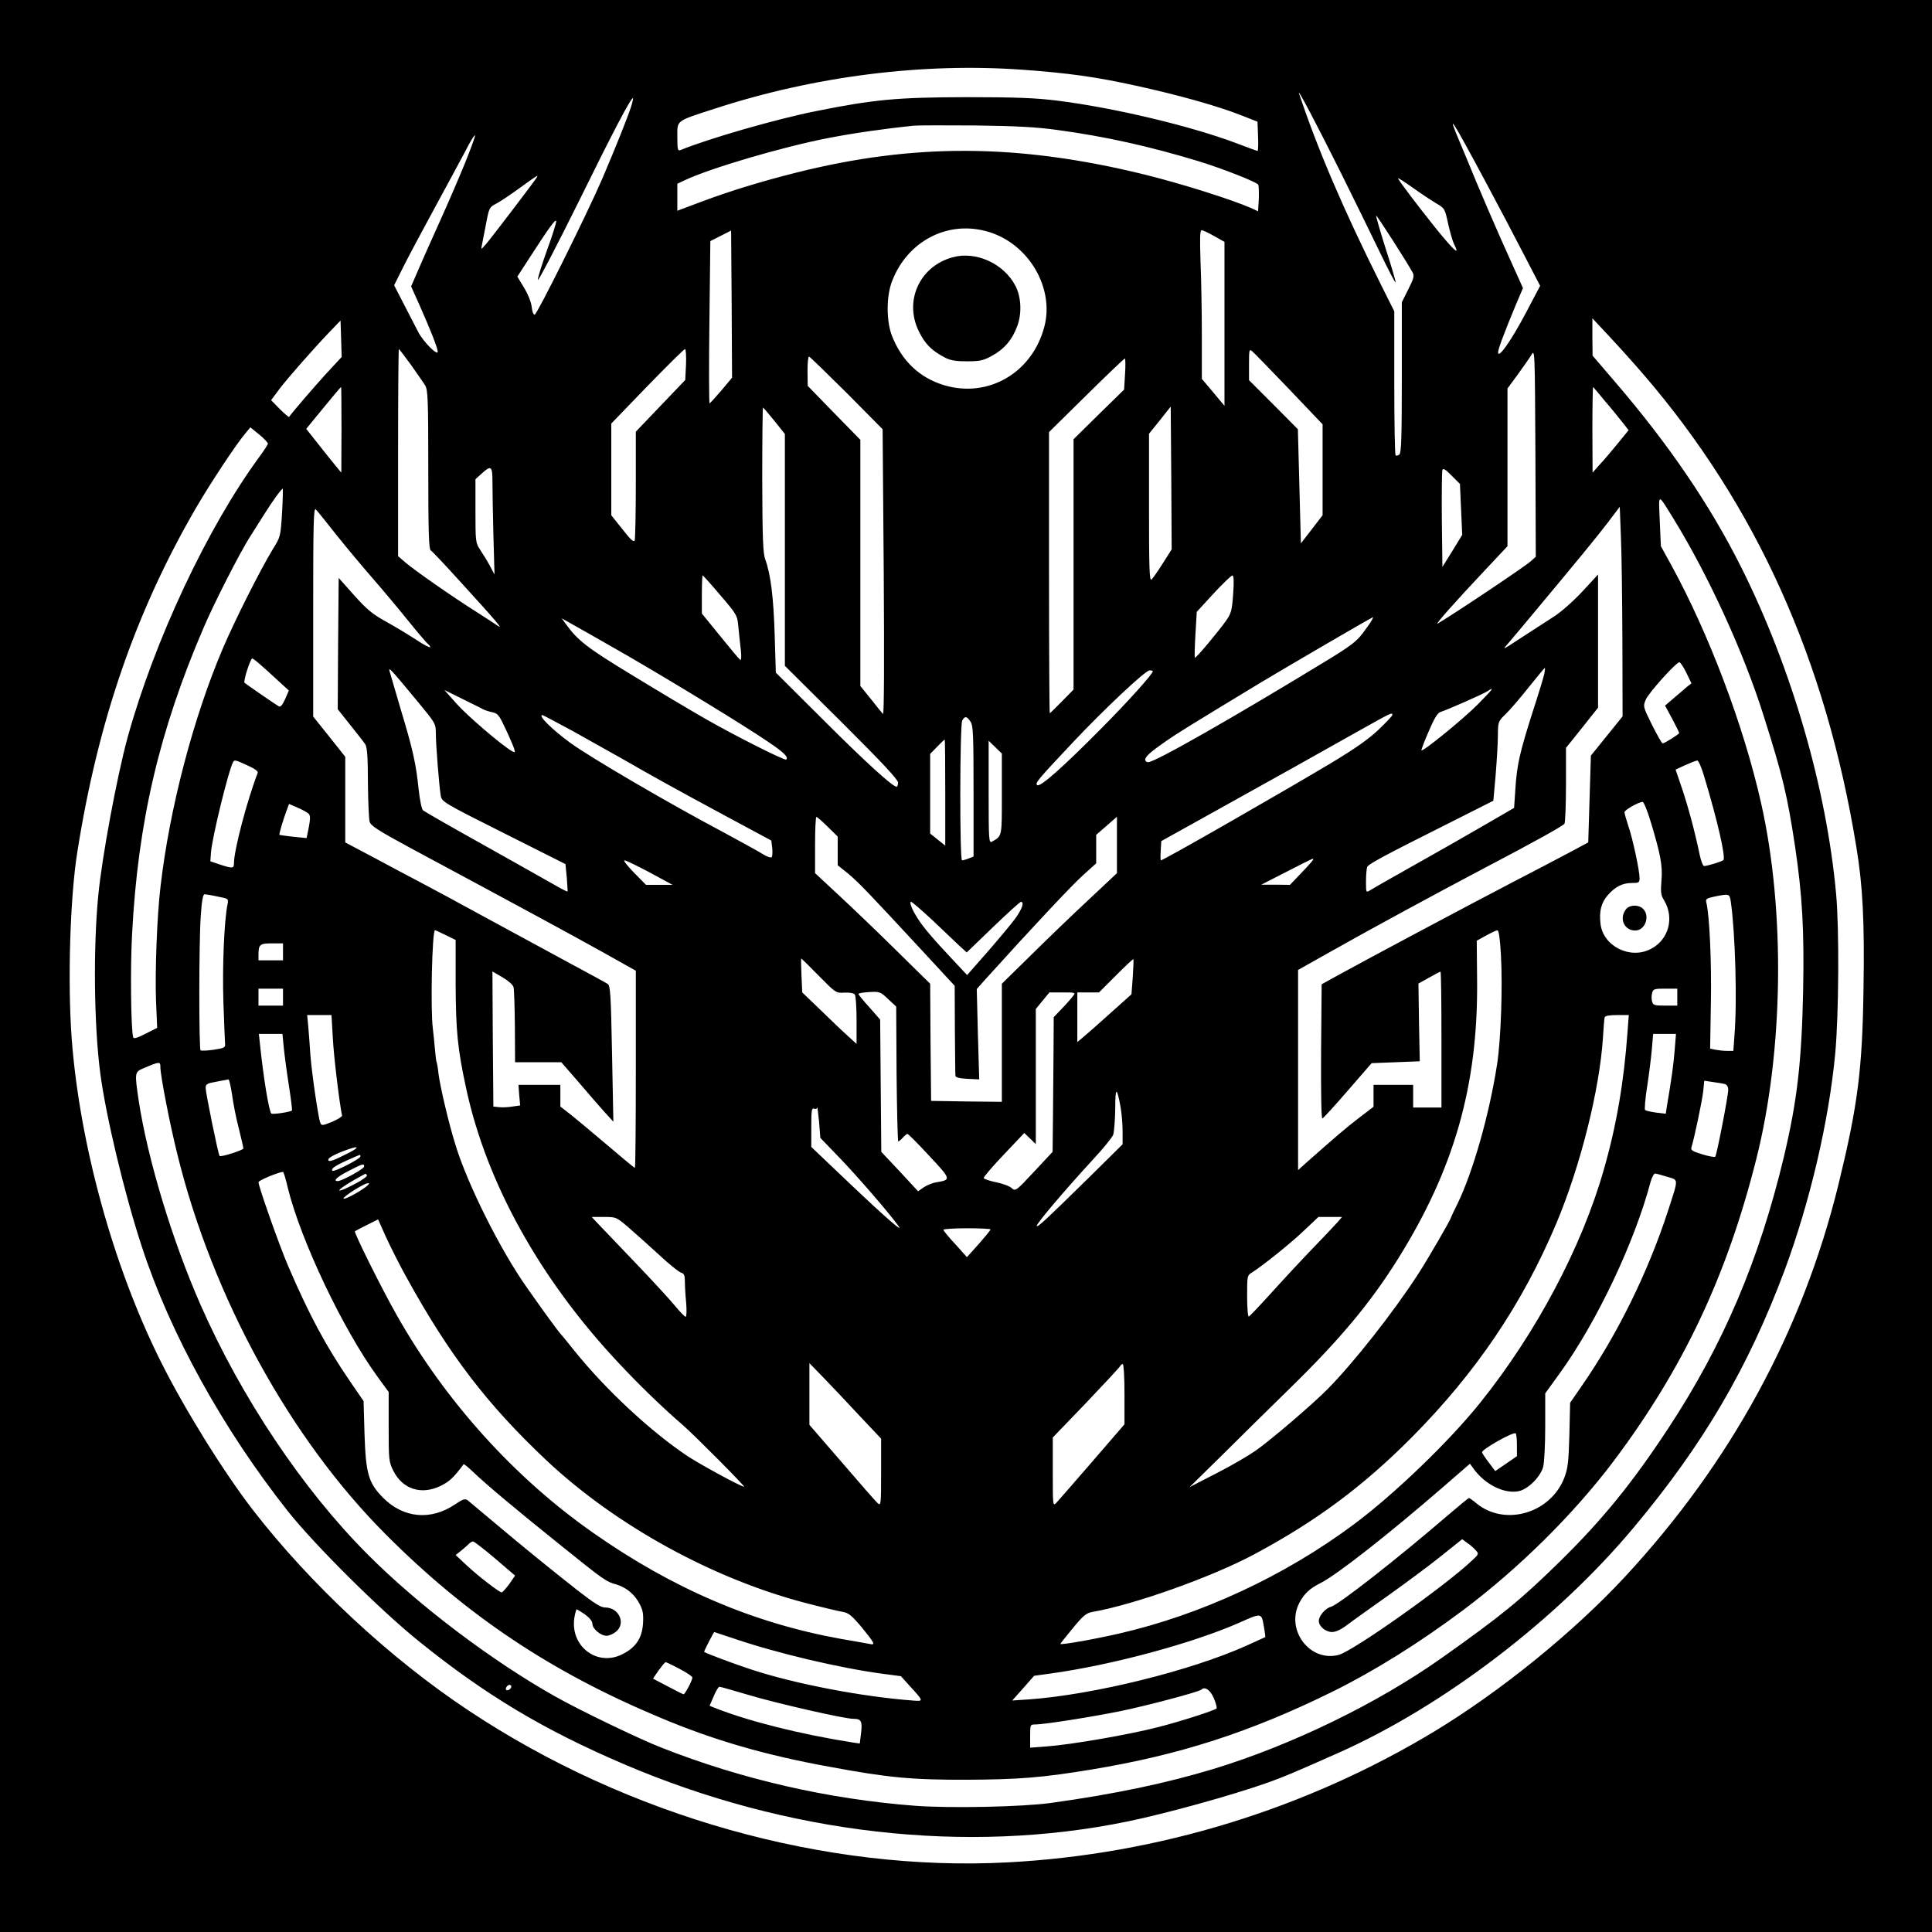 <svg version="1.0" xmlns="http://www.w3.org/2000/svg"
 width="1024pt" height="1024pt" viewBox="0 0 1024 1024"
 preserveAspectRatio="xMidYMid meet">

<g transform="translate(0,1024) scale(0.1,-0.1)"
fill="#000000" stroke="none">
<path d="M0 5120 l0 -5120 5120 0 5120 0 0 5120 0 5120 -5120 0 -5120 0 0
-5120z m5425 4750 c245 -18 385 -38 595 -84 228 -50 435 -108 561 -158 l84
-33 3 -77 c2 -43 0 -78 -2 -78 -3 0 -54 18 -113 41 -241 91 -652 189 -953 226
-113 14 -218 18 -480 18 -367 -1 -487 -12 -800 -75 -210 -42 -572 -147 -712
-205 -16 -6 -18 0 -18 69 0 90 -11 82 195 149 533 174 1106 246 1640 207z
m1684 -550 c69 -140 162 -328 205 -418 43 -89 80 -161 83 -159 2 3 -21 82 -52
177 -30 95 -53 175 -51 177 3 4 171 -258 194 -303 9 -16 4 -33 -24 -88 l-34
-68 0 -398 c0 -320 -3 -400 -13 -409 -8 -6 -17 -8 -20 -4 -4 3 -7 177 -7 385
l0 378 -69 138 c-200 400 -338 723 -436 1017 -13 39 98 -172 224 -425z m-3763
358 c-19 -60 -82 -217 -155 -388 -81 -187 -343 -714 -357 -718 -7 -1 -13 16
-16 42 -3 26 -20 68 -41 102 l-35 58 52 80 c116 180 151 228 154 214 1 -8 -20
-76 -48 -152 -27 -76 -50 -147 -49 -159 0 -12 96 172 214 410 188 382 278 553
290 553 2 0 -2 -19 -9 -42z m4526 -398 c69 -129 163 -307 208 -395 l83 -160
-78 -148 c-77 -145 -144 -240 -145 -205 0 17 31 100 94 252 l38 89 -25 56
c-14 31 -58 128 -97 216 -39 88 -96 221 -127 295 -30 74 -68 164 -83 200 -77
181 -46 132 132 -200z m-2267 271 c252 -34 485 -86 746 -165 124 -38 309 -110
318 -125 3 -5 4 -39 3 -75 l-4 -66 -36 17 c-106 46 -371 130 -566 178 -668
164 -1221 167 -1846 10 -183 -46 -350 -97 -502 -154 l-128 -48 0 72 0 71 38
18 c131 63 521 178 765 225 130 25 294 49 452 65 22 2 168 2 325 1 218 -3 320
-8 435 -24z m-3139 -172 c-30 -74 -89 -211 -131 -304 -42 -94 -95 -211 -116
-261 l-40 -92 44 -98 c59 -133 97 -229 97 -248 0 -24 -76 52 -103 104 -13 25
-47 91 -76 147 l-52 101 51 102 c28 56 102 194 164 308 62 114 135 249 162
300 26 52 50 90 52 84 1 -5 -22 -69 -52 -143z m378 -81 c-14 -23 -242 -322
-269 -353 -26 -29 -26 -30 -21 -5 3 14 13 65 22 113 16 85 18 89 53 107 20 10
77 48 126 84 97 70 100 72 89 54z m4767 -135 c46 -27 47 -28 64 -107 10 -45
24 -93 31 -108 35 -68 4 -41 -96 82 -96 120 -200 257 -200 265 0 3 35 -19 78
-50 42 -30 98 -67 123 -82z m-2368 -153 c210 -65 345 -295 293 -499 -63 -246
-298 -384 -534 -312 -128 39 -222 128 -274 260 -31 79 -31 213 1 293 84 215
301 324 514 258z m-1419 -839 c-31 -36 -59 -67 -63 -69 -3 -1 -4 192 -1 429
l5 431 55 28 55 28 3 -390 2 -390 -56 -67z m2611 818 l55 -31 0 -434 0 -435
-60 72 -60 71 0 228 c0 125 -3 302 -7 393 -4 125 -3 167 6 167 6 0 36 -14 66
-31z m2277 -735 c597 -694 966 -1514 1127 -2503 34 -204 44 -398 38 -749 -6
-432 -30 -618 -132 -1037 -190 -777 -570 -1476 -1133 -2083 -272 -293 -658
-606 -1008 -818 -682 -412 -1465 -653 -2263 -695 -965 -51 -2012 243 -2856
804 -417 276 -841 671 -1147 1067 -156 203 -364 538 -489 790 -250 502 -427
1149 -469 1705 -22 300 -9 747 30 990 109 692 310 1275 630 1825 77 132 209
331 258 390 l29 35 47 -38 c25 -21 46 -43 46 -48 0 -5 -20 -36 -45 -70 -275
-374 -557 -974 -699 -1489 -56 -205 -135 -629 -155 -835 -27 -273 -23 -685 10
-940 29 -224 128 -641 221 -923 150 -461 431 -968 774 -1402 144 -181 492
-527 699 -693 350 -282 658 -466 1081 -647 869 -372 1816 -480 2671 -304 204
42 551 138 743 206 86 31 123 46 375 158 555 247 1157 706 1565 1195 369 441
605 845 798 1360 135 364 235 790 269 1150 19 207 22 655 5 845 -51 563 -236
1200 -504 1735 -165 329 -382 648 -667 980 l-120 140 -1 99 0 99 86 -92 c47
-50 131 -143 186 -207z m-6990 -2 c-70 -78 -171 -195 -190 -222 -1 -2 -24 17
-49 42 l-46 47 43 58 c48 63 182 215 269 306 l56 58 3 -96 3 -97 -89 -96z
m455 56 c32 -46 67 -95 76 -110 15 -25 17 -69 17 -447 0 -332 3 -422 13 -428
7 -4 76 -77 152 -161 197 -216 234 -260 205 -240 -14 10 -65 43 -115 75 -130
82 -326 219 -374 260 l-41 35 0 549 c0 302 2 549 4 549 2 0 30 -37 63 -82z
m1459 0 l-4 -82 -131 -137 -131 -137 0 -280 c0 -154 -3 -287 -6 -296 -5 -12
-22 4 -65 59 l-59 74 0 243 0 243 191 198 c105 108 195 197 200 197 4 0 7 -37
5 -82z m3195 -129 l179 -188 0 -241 0 -241 -57 -74 -58 -75 -8 303 -8 302
-129 130 -130 130 0 84 c0 76 1 82 16 70 9 -7 97 -98 195 -200z m1282 -914
c-32 -29 -412 -283 -493 -330 -20 -12 96 119 248 280 l122 130 0 418 0 418 53
72 c29 40 62 87 73 105 19 33 19 33 22 -518 l2 -551 -27 -24z m-3626 893 l191
-193 6 -759 c3 -463 2 -756 -4 -750 -5 5 -34 40 -64 79 l-56 69 0 653 0 652
-140 143 -139 143 -1 78 c0 42 3 77 8 77 4 0 93 -87 199 -192z m1476 100 l-5
-83 -134 -131 -134 -132 0 -663 0 -664 -61 -62 c-34 -35 -63 -63 -65 -63 -2 0
-4 335 -4 745 l0 745 198 195 c108 107 200 194 204 195 3 0 4 -37 1 -82z
m-4153 -295 l-1 -228 -25 30 c-14 17 -56 69 -93 116 l-68 86 91 111 c50 61 92
111 94 111 1 1 2 -101 2 -226z m6696 152 c33 -38 74 -89 93 -113 l33 -42 -57
-70 c-31 -38 -74 -89 -96 -112 l-38 -43 -1 229 c0 126 2 227 4 225 2 -2 30
-35 62 -74z m-4402 -105 l56 -70 0 -614 0 -615 300 -298 c214 -213 300 -305
300 -321 0 -12 -4 -22 -8 -22 -21 0 -169 135 -393 359 l-247 246 -6 200 c-6
197 -21 321 -50 400 -12 33 -15 111 -16 423 0 210 2 382 4 382 2 0 29 -32 60
-70z m2059 -756 c-26 -41 -53 -80 -60 -86 -11 -8 -13 62 -13 381 l0 392 58 72
57 72 3 -379 2 -378 -47 -74z m-3553 438 c0 -38 2 -165 5 -283 l6 -214 -25 47
c-14 26 -37 63 -51 84 -24 36 -25 42 -25 206 l0 168 33 30 c49 45 57 40 57
-38z m5134 -152 l6 -135 -52 -85 -53 -85 -3 250 c-1 137 0 256 3 264 4 11 17
3 49 -30 l44 -44 6 -135z m-6249 -17 c-8 -125 -8 -128 -48 -192 -67 -110 -202
-378 -266 -528 -156 -366 -282 -846 -330 -1260 -19 -154 -30 -460 -24 -610 l6
-141 -62 -31 c-44 -23 -63 -28 -65 -19 -12 37 -16 369 -6 547 31 595 144 1078
380 1626 54 127 192 397 245 480 18 28 52 82 76 120 43 69 91 135 98 135 1 0
0 -57 -4 -127z m7376 -34 c185 -301 372 -709 477 -1044 101 -318 125 -420 166
-690 39 -264 49 -445 43 -765 -8 -379 -31 -582 -102 -881 -130 -545 -321 -996
-612 -1438 -191 -291 -351 -487 -574 -706 -211 -207 -312 -289 -627 -512 -340
-241 -797 -463 -1211 -589 -248 -75 -522 -133 -861 -180 -151 -21 -534 -29
-720 -15 -459 35 -918 140 -1344 308 -118 46 -433 198 -561 270 -340 191 -728
485 -995 753 -345 345 -671 833 -887 1324 -151 343 -281 775 -328 1083 -22
151 -22 151 28 172 82 35 87 35 87 6 0 -45 49 -299 91 -467 186 -754 597
-1504 1105 -2012 429 -430 875 -728 1451 -969 282 -119 556 -199 898 -261 312
-58 438 -70 730 -69 269 1 400 11 659 54 468 77 843 198 1281 414 220 109 456
256 690 431 296 222 586 509 797 789 369 491 601 982 757 1603 144 570 154
1317 25 1886 -92 410 -277 898 -477 1263 l-54 98 -6 134 c-6 151 -13 150 74
10z m-7084 -89 c55 -69 140 -170 188 -225 48 -55 132 -155 186 -222 54 -67
103 -124 109 -128 5 -3 10 -10 10 -15 0 -5 -35 13 -77 41 -43 28 -116 72 -162
97 -68 38 -99 64 -165 138 l-81 91 -3 -348 -2 -348 66 -83 c37 -46 73 -92 80
-103 10 -15 14 -70 14 -203 1 -100 5 -193 9 -207 5 -21 45 -47 221 -142 600
-322 861 -464 1017 -551 l173 -97 0 -522 c0 -288 -2 -523 -5 -523 -3 0 -67 53
-143 118 -75 64 -163 137 -194 162 l-58 45 0 57 0 58 -111 0 -111 0 4 -55 5
-54 -42 -6 c-23 -4 -54 -5 -71 -3 l-29 3 -3 358 -2 358 52 -30 c31 -18 56 -40
60 -53 3 -13 6 -107 7 -210 l1 -188 123 0 122 0 93 -107 c51 -60 112 -130 137
-158 l46 -50 -7 360 c-6 314 -9 361 -23 370 -9 6 -106 59 -216 118 -110 60
-306 166 -435 236 -129 71 -280 152 -335 181 -55 29 -169 89 -252 134 l-153
81 0 227 0 227 -85 107 -85 106 0 556 c0 476 2 554 14 542 8 -8 59 -71 113
-140z m6812 -556 l1 -401 -84 -104 -84 -104 -7 -230 -7 -230 -97 -52 c-53 -28
-197 -104 -321 -168 -238 -124 -767 -406 -910 -485 l-85 -47 -3 -358 c-1 -217
1 -355 7 -353 5 1 66 68 135 148 l126 145 128 5 127 5 -4 206 -3 206 56 31
c31 18 58 32 61 32 3 0 5 -162 5 -360 l0 -360 -75 0 -75 0 0 60 0 60 -105 0
-105 0 0 -58 0 -58 -77 -59 c-69 -53 -117 -94 -280 -238 l-43 -39 0 531 0 530
158 89 c203 115 562 310 822 447 275 144 423 227 432 239 4 6 8 99 8 207 l0
195 85 106 85 107 0 353 0 353 -84 -91 c-49 -52 -113 -109 -153 -134 -37 -24
-106 -69 -153 -99 -116 -76 -118 -77 -94 -50 11 13 43 51 71 84 321 384 407
490 463 563 l65 86 6 -155 c4 -84 7 -334 8 -555z m-4781 241 c90 -105 90 -106
96 -173 4 -37 9 -91 13 -121 3 -34 2 -52 -4 -48 -6 4 -53 60 -106 126 l-97
119 0 101 c0 56 2 101 4 101 3 0 45 -47 94 -105z m2718 8 c-6 -87 -10 -103
-37 -142 -41 -58 -161 -202 -166 -197 -2 2 -1 57 3 123 l7 120 89 97 c49 53
94 96 100 96 7 0 9 -32 4 -97z m735 -140 c-5 -10 -27 -41 -49 -70 -32 -43 -68
-70 -198 -149 -499 -304 -903 -534 -939 -534 -8 0 -15 6 -15 13 0 17 27 41
110 99 61 42 117 77 500 309 126 76 590 347 598 348 1 1 -2 -7 -7 -16z m-3944
-189 c260 -151 628 -376 746 -457 83 -56 107 -80 94 -93 -7 -7 -279 130 -435
220 -72 41 -243 143 -379 226 -242 147 -290 184 -355 274 l-21 29 69 -39 c38
-21 164 -93 281 -160z m-1948 -46 c20 -17 62 -55 94 -85 l58 -53 -20 -46 c-14
-31 -25 -43 -33 -38 -18 10 -171 116 -182 125 -8 7 31 129 41 129 3 0 22 -14
42 -32z m7559 -44 l27 -56 -21 -16 c-11 -10 -42 -36 -70 -60 l-49 -42 38 -70
c20 -38 37 -72 37 -75 0 -6 -77 -55 -88 -55 -4 0 -29 44 -56 98 -48 97 -48 98
-33 134 15 36 161 198 178 198 5 0 22 -25 37 -56z m-6719 -159 c89 -108 91
-111 91 -163 0 -57 17 -275 26 -329 5 -32 14 -38 333 -198 l328 -165 7 -71 c3
-40 5 -73 4 -74 -2 -2 -37 16 -78 40 -41 24 -210 118 -375 211 -165 92 -306
173 -313 179 -7 7 -17 54 -23 110 -14 136 -30 210 -95 425 -30 102 -57 194
-60 205 -5 22 10 5 155 -170z m5966 153 c-4 -18 -31 -108 -61 -199 -69 -217
-84 -283 -92 -407 l-7 -104 -150 -87 c-82 -48 -249 -143 -370 -211 -121 -68
-230 -130 -242 -138 -23 -14 -23 -14 -23 46 0 33 3 67 6 76 6 16 80 56 449
241 l220 111 12 134 c6 74 12 169 12 210 1 75 1 76 41 115 23 22 78 86 123
143 45 56 83 102 85 102 2 0 0 -15 -3 -32z m-2075 14 c0 -14 -129 -158 -272
-302 -210 -212 -327 -315 -341 -301 -11 11 -1 24 192 229 163 173 382 379 404
379 9 0 17 -2 17 -5z m1720 -178 c-77 -77 -288 -249 -296 -241 -2 2 15 47 38
100 29 68 47 98 62 103 33 10 229 96 251 111 39 26 28 11 -55 -73z m-5270 -23
c9 -5 31 -12 49 -16 30 -6 37 -16 71 -89 21 -44 41 -92 45 -104 6 -21 5 -22
-12 -13 -55 32 -235 186 -292 250 l-66 74 95 -47 c52 -26 102 -50 110 -55z
m4820 -30 c0 -5 -33 -40 -74 -79 -54 -51 -124 -100 -257 -180 -289 -172 -883
-512 -896 -512 -2 0 -3 23 -1 51 l3 51 225 125 c344 191 648 361 825 461 166
93 175 98 175 83z m-4342 -87 c86 -48 202 -113 257 -144 181 -104 288 -163
542 -300 l251 -135 5 -40 c2 -22 1 -44 -3 -48 -4 -5 -27 3 -50 18 -23 14 -117
66 -208 115 -287 152 -706 397 -811 474 -98 72 -172 146 -146 146 3 0 76 -39
163 -86z m2106 51 c14 -21 16 -69 16 -370 l0 -345 -26 -10 c-14 -6 -30 -10
-35 -10 -13 0 -12 716 1 741 14 25 24 24 44 -6z m-134 -376 l0 -281 -40 32
-40 32 0 211 0 211 37 38 c20 21 38 38 40 38 2 0 3 -126 3 -281z m300 -7 c0
-231 2 -221 -52 -253 -17 -9 -18 6 -18 263 l0 272 35 -34 35 -34 0 -214z
m-3998 151 c38 -17 57 -31 54 -39 -57 -148 -126 -411 -126 -479 0 -29 -7 -29
-75 -7 l-50 17 3 45 c6 82 95 444 118 482 7 11 11 11 76 -19z m7721 -60 c72
-239 115 -430 101 -442 -10 -8 -85 -31 -102 -31 -6 0 -16 26 -23 58 -25 121
-60 251 -93 350 l-35 103 52 24 c29 13 57 24 63 24 6 1 23 -38 37 -86z m-285
-235 c53 -175 65 -236 58 -315 -5 -62 -3 -78 14 -105 56 -93 24 -210 -71 -258
-110 -57 -253 16 -266 134 -8 66 4 112 39 152 40 45 77 64 128 64 36 0 40 2
40 26 0 40 -37 212 -60 278 -11 33 -20 65 -20 71 0 12 73 53 96 55 6 0 25 -46
42 -102z m-7112 39 c9 -9 9 -27 1 -70 l-12 -59 -70 7 c-38 4 -72 9 -74 10 -3
4 21 85 41 137 l10 27 46 -20 c26 -11 52 -26 58 -32z m2751 -69 l53 -52 0 -76
0 -76 55 -44 c56 -47 105 -98 394 -410 l171 -185 1 -232 c1 -128 2 -239 3
-245 1 -9 23 -14 63 -16 l63 -3 -7 240 -6 239 49 55 c255 282 456 496 514 548
l70 63 0 76 0 75 55 48 55 48 0 -149 0 -150 -147 -138 c-82 -76 -219 -208
-305 -293 l-158 -155 0 -313 0 -313 -187 2 -188 3 -3 311 -2 310 -178 175
c-97 96 -234 227 -304 292 l-128 119 0 149 c0 82 3 149 7 149 4 0 31 -23 60
-52z m2573 -174 c0 -3 -28 -35 -62 -70 l-61 -64 -76 1 -76 0 135 69 c151 77
140 72 140 64z m-3515 -69 l120 -65 -70 0 -71 0 -64 65 c-35 36 -58 65 -50 65
8 0 69 -30 135 -65z m-2291 -127 c57 -11 58 -12 52 -40 -18 -89 -28 -332 -22
-518 4 -113 8 -214 9 -225 2 -17 -7 -21 -61 -29 -34 -5 -65 -6 -69 -3 -9 10
-9 577 1 710 5 82 12 117 20 117 7 0 39 -5 70 -12z m8020 -30 c23 -162 34
-525 19 -705 l-6 -83 -32 0 c-18 0 -46 3 -62 6 l-29 6 4 242 c4 215 -7 464
-24 532 -5 19 1 23 43 32 80 16 80 16 87 -30z m-4232 -95 c56 -54 121 -114
142 -135 l40 -36 139 134 c77 74 143 134 148 134 19 0 7 -37 -29 -87 -21 -29
-87 -108 -147 -177 l-109 -124 -76 81 c-106 113 -158 174 -186 219 -31 48 -46
88 -35 88 5 0 56 -44 113 -97z m-2580 -79 l53 -26 0 -231 c1 -251 10 -345 56
-557 108 -501 392 -1011 807 -1453 106 -114 235 -239 342 -331 60 -52 332
-326 324 -326 -16 0 -233 118 -301 163 -197 132 -433 352 -598 557 -33 41 -65
81 -72 88 -12 12 -96 127 -180 247 -140 198 -314 545 -379 757 -36 115 -82
312 -90 378 -3 30 -8 58 -10 61 -2 3 -6 35 -9 70 -3 35 -8 84 -11 109 -13 102
-4 520 12 520 2 0 27 -12 56 -26z m5593 -101 c10 -170 0 -454 -20 -583 -41
-266 -128 -571 -209 -738 -20 -40 -36 -74 -36 -76 0 -9 -123 -221 -175 -301
-130 -201 -343 -471 -480 -609 -80 -81 -304 -272 -380 -325 -39 -27 -133 -82
-210 -121 l-140 -72 171 168 c93 93 253 250 355 350 267 260 433 458 580 694
296 474 422 915 418 1465 l-2 219 49 27 c27 15 54 28 60 28 8 1 14 -41 19
-126z m-6455 12 l0 -45 -65 0 -65 0 0 29 c0 55 7 61 71 61 l59 0 0 -45z m2840
-127 c90 -91 90 -92 137 -89 29 1 49 -3 54 -11 5 -7 9 -69 9 -137 l0 -124 -47
43 c-27 24 -91 85 -144 137 l-97 93 -4 90 c-2 50 -3 90 -1 90 1 0 43 -41 93
-92z m1664 -6 l-7 -92 -114 -102 c-63 -57 -128 -114 -144 -127 l-29 -24 0 132
0 131 58 0 57 0 90 90 c49 49 90 88 92 86 2 -1 0 -44 -3 -94z m-4504 -107 l0
-45 -65 0 -65 0 0 45 0 45 65 0 65 0 0 -45z m7390 0 l0 -45 -64 0 c-58 0 -64
2 -70 23 -3 12 -3 33 1 45 5 20 12 22 69 22 l64 0 0 -45z m-4138 -407 c2 -197
6 -358 9 -358 3 0 14 9 24 20 10 11 21 20 25 20 4 0 56 -52 115 -116 117 -125
117 -127 40 -140 -22 -3 -53 -16 -69 -27 l-30 -21 -97 105 -98 104 -3 351 -3
350 -57 65 c-32 35 -58 67 -58 71 0 4 26 8 58 10 55 3 59 1 99 -37 l43 -40 2
-357z m937 415 c-7 -10 -33 -40 -58 -66 l-46 -48 -1 -172 c-1 -95 -2 -255 -3
-357 l-2 -185 -98 -105 c-96 -103 -99 -105 -119 -87 -10 10 -48 24 -83 31 -34
7 -64 17 -65 22 -2 5 46 61 106 124 l109 115 30 -29 31 -30 0 358 0 358 36 44
36 44 70 0 c65 0 70 -1 57 -17z m-3925 -225 c5 -96 34 -339 49 -411 1 -5 -23
-20 -53 -33 -50 -20 -56 -21 -62 -6 -11 26 -46 268 -53 362 -3 47 -8 113 -11
148 l-6 62 65 0 64 0 7 -122z m6862 30 c-19 -264 -59 -497 -126 -729 -117
-411 -359 -865 -654 -1233 -165 -206 -457 -487 -671 -646 -368 -274 -810 -479
-1247 -579 -136 -31 -308 -61 -308 -54 0 2 30 39 66 83 54 66 71 80 102 86
221 38 637 186 862 307 328 176 574 359 832 618 342 345 586 706 767 1135 128
305 229 708 247 984 3 52 7 101 9 108 3 8 25 12 66 12 l62 0 -7 -92z m-7122
-80 c4 -40 16 -131 27 -201 11 -71 19 -131 16 -133 -8 -8 -102 -22 -109 -16
-13 15 -42 189 -62 385 l-4 37 63 0 62 0 7 -72z m7372 -15 c-6 -76 -15 -142
-42 -302 l-5 -34 -51 6 c-29 4 -55 10 -59 14 -3 5 1 60 11 123 10 63 21 152
25 198 l7 82 60 0 61 0 -7 -87z m-7646 -235 c6 -46 22 -127 36 -180 13 -53 24
-100 24 -105 0 -9 -120 -47 -126 -40 -7 6 -74 335 -74 360 0 21 7 25 58 34 31
6 60 11 63 12 4 0 12 -36 19 -81z m7913 56 c10 -3 17 -15 17 -30 0 -32 -61
-347 -69 -355 -3 -3 -34 2 -69 13 -52 16 -62 22 -57 37 15 48 56 243 62 294
l6 59 46 -7 c25 -3 54 -8 64 -11z m-3204 -120 c6 -33 11 -91 11 -130 l0 -69
-172 -170 c-232 -228 -277 -270 -283 -263 -7 7 154 196 296 350 54 58 103 118
109 133 5 14 10 77 11 138 0 117 8 120 28 11z m-1483 -277 c90 -94 248 -276
304 -352 36 -47 -59 35 -255 221 l-205 195 0 104 c0 89 2 104 15 99 9 -4 16 0
16 7 1 8 5 -26 10 -74 l7 -88 108 -112z m-2601 36 c-89 -46 -115 -55 -115 -39
0 11 49 36 120 59 42 14 39 3 -5 -20z m55 -23 c0 -12 -140 -84 -148 -75 -10
10 15 27 80 56 74 33 68 32 68 19z m20 -53 c0 -12 -118 -77 -140 -77 -28 0 -3
23 58 54 76 39 82 41 82 23z m-404 -115 c68 -275 290 -745 475 -999 l59 -81 0
-184 c0 -176 1 -186 25 -234 49 -97 148 -129 249 -80 48 23 70 44 123 115 2 3
25 -16 51 -41 69 -66 230 -201 457 -383 236 -190 247 -198 302 -213 53 -16 98
-53 124 -105 17 -32 20 -54 17 -103 -5 -76 -38 -126 -108 -161 -133 -69 -278
40 -256 191 4 25 10 46 13 46 2 0 22 -12 44 -27 24 -18 39 -36 39 -50 0 -26
44 -63 75 -63 12 0 34 9 49 21 55 43 18 129 -57 129 -22 0 -57 22 -141 87
-145 114 -292 233 -446 363 -69 58 -132 111 -141 118 -14 10 -25 7 -68 -22
-128 -86 -272 -73 -380 35 -78 79 -92 127 -99 338 l-5 175 -72 105 c-130 190
-217 353 -330 616 -46 108 -155 417 -155 439 0 9 96 50 130 55 3 0 15 -39 26
-87z m419 69 c3 -5 -25 -26 -62 -45 -109 -58 -114 -42 -6 20 32 18 59 33 60
33 1 1 4 -3 8 -8z m6891 -8 c62 -19 62 -3 4 -183 -106 -324 -266 -651 -456
-925 l-62 -90 -4 -170 c-4 -145 -8 -178 -27 -228 -73 -187 -312 -258 -463
-137 -20 17 -39 30 -42 30 -4 0 -54 -42 -114 -93 -265 -228 -578 -473 -617
-483 -29 -7 -65 -48 -65 -75 0 -29 36 -59 70 -59 19 0 48 13 78 36 26 20 123
89 216 155 93 66 220 160 282 210 l114 91 27 -20 c16 -11 36 -28 45 -39 17
-18 16 -21 -20 -54 -142 -135 -629 -479 -706 -500 -153 -41 -284 132 -209 276
26 49 55 76 113 105 84 42 361 259 648 508 l143 124 16 -22 c60 -86 162 -138
240 -124 50 9 117 75 132 129 6 22 11 118 11 215 l0 175 76 105 c196 271 397
693 483 1018 7 23 17 42 23 42 6 0 35 -8 64 -17z m-6896 -53 c-40 -31 -123
-74 -119 -61 5 14 109 79 129 80 10 0 6 -6 -10 -19z m1387 -212 c34 -29 106
-94 161 -144 54 -51 109 -95 121 -99 17 -5 21 -14 21 -48 0 -23 3 -75 7 -114
3 -40 2 -73 -3 -72 -5 0 -31 27 -59 61 -27 33 -124 138 -214 232 -90 94 -178
186 -195 204 l-30 32 65 0 c64 0 66 -1 126 -52z m3763 25 c-14 -16 -70 -75
-126 -133 -56 -58 -154 -163 -219 -235 -64 -71 -121 -131 -126 -133 -5 -2 -9
46 -9 107 0 110 0 111 28 128 58 37 210 159 278 225 l72 68 63 0 62 0 -23 -27z
m-4934 -296 c225 -408 427 -672 739 -966 370 -348 890 -633 1386 -760 85 -22
170 -42 189 -45 28 -5 47 -21 98 -82 65 -79 73 -94 45 -88 -10 2 -81 15 -158
28 -461 83 -888 265 -1310 561 -418 292 -785 699 -1043 1156 -78 137 -227 437
-221 443 2 2 31 17 63 33 l60 30 42 -94 c24 -52 73 -150 110 -216z m3094 257
c0 -4 -28 -38 -62 -77 l-63 -70 -62 69 c-35 37 -63 72 -63 76 0 4 56 8 125 8
69 0 125 -3 125 -6z m-698 -984 l118 -125 0 -179 c0 -165 -1 -177 -16 -165
-10 8 -95 105 -190 216 l-174 201 0 164 0 163 73 -75 c40 -41 125 -131 189
-200z m1408 110 l0 -159 -171 -198 c-94 -109 -180 -207 -190 -218 -19 -19 -19
-16 -19 163 l0 183 178 185 c97 102 179 190 180 195 2 5 8 9 13 9 5 0 9 -70 9
-160z m2080 -270 l0 -58 -58 -40 -57 -39 -33 44 c-18 23 -35 49 -37 55 -5 14
164 110 178 101 4 -2 7 -31 7 -63z m-5415 -601 l105 -90 -31 -45 c-18 -24 -36
-44 -40 -44 -12 0 -123 85 -184 142 l-60 56 29 23 c15 12 33 28 40 35 6 7 16
13 23 14 6 0 59 -41 118 -91z m4073 -356 c6 -32 9 -59 8 -60 0 0 -46 -21 -101
-46 -297 -133 -808 -259 -1150 -284 l-90 -6 58 65 58 66 87 12 c326 45 752
160 1002 270 116 52 116 52 128 -17z m-2822 -63 c238 -82 574 -161 807 -192
l92 -12 45 -50 c77 -84 77 -84 17 -79 -267 20 -624 88 -857 165 -89 29 -241
86 -248 93 -2 2 50 104 54 105 0 0 40 -14 90 -30z m-273 -166 c37 -19 67 -40
67 -45 0 -14 -39 -89 -47 -89 -3 0 -41 19 -84 42 l-78 41 30 44 c17 23 33 43
37 43 4 0 38 -16 75 -36z m-893 -93 c0 -12 -20 -25 -27 -18 -7 7 6 27 18 27 5
0 9 -4 9 -9z m1259 -45 c143 -43 506 -126 553 -126 43 0 49 -12 42 -74 l-7
-57 -41 6 c-277 44 -548 112 -728 183 l-27 11 22 51 c11 27 25 50 30 50 5 0
75 -20 156 -44z m2465 -18 c11 -26 17 -50 14 -53 -11 -11 -191 -69 -313 -100
-153 -39 -452 -91 -583 -101 l-92 -7 0 62 c0 60 0 61 28 61 46 0 299 40 447
70 138 28 422 103 433 115 18 18 48 -3 66 -47z"/>
<path d="M5048 8876 c-175 -48 -258 -233 -177 -394 32 -65 66 -99 133 -135 32
-17 58 -22 121 -22 70 0 87 4 134 30 65 36 105 83 132 155 26 67 22 156 -9
215 -61 118 -210 186 -334 151z"/>
<path d="M8616 5418 c-35 -49 -6 -110 51 -110 56 0 82 85 36 120 -27 19 -70
15 -87 -10z"/>
</g>
</svg>
